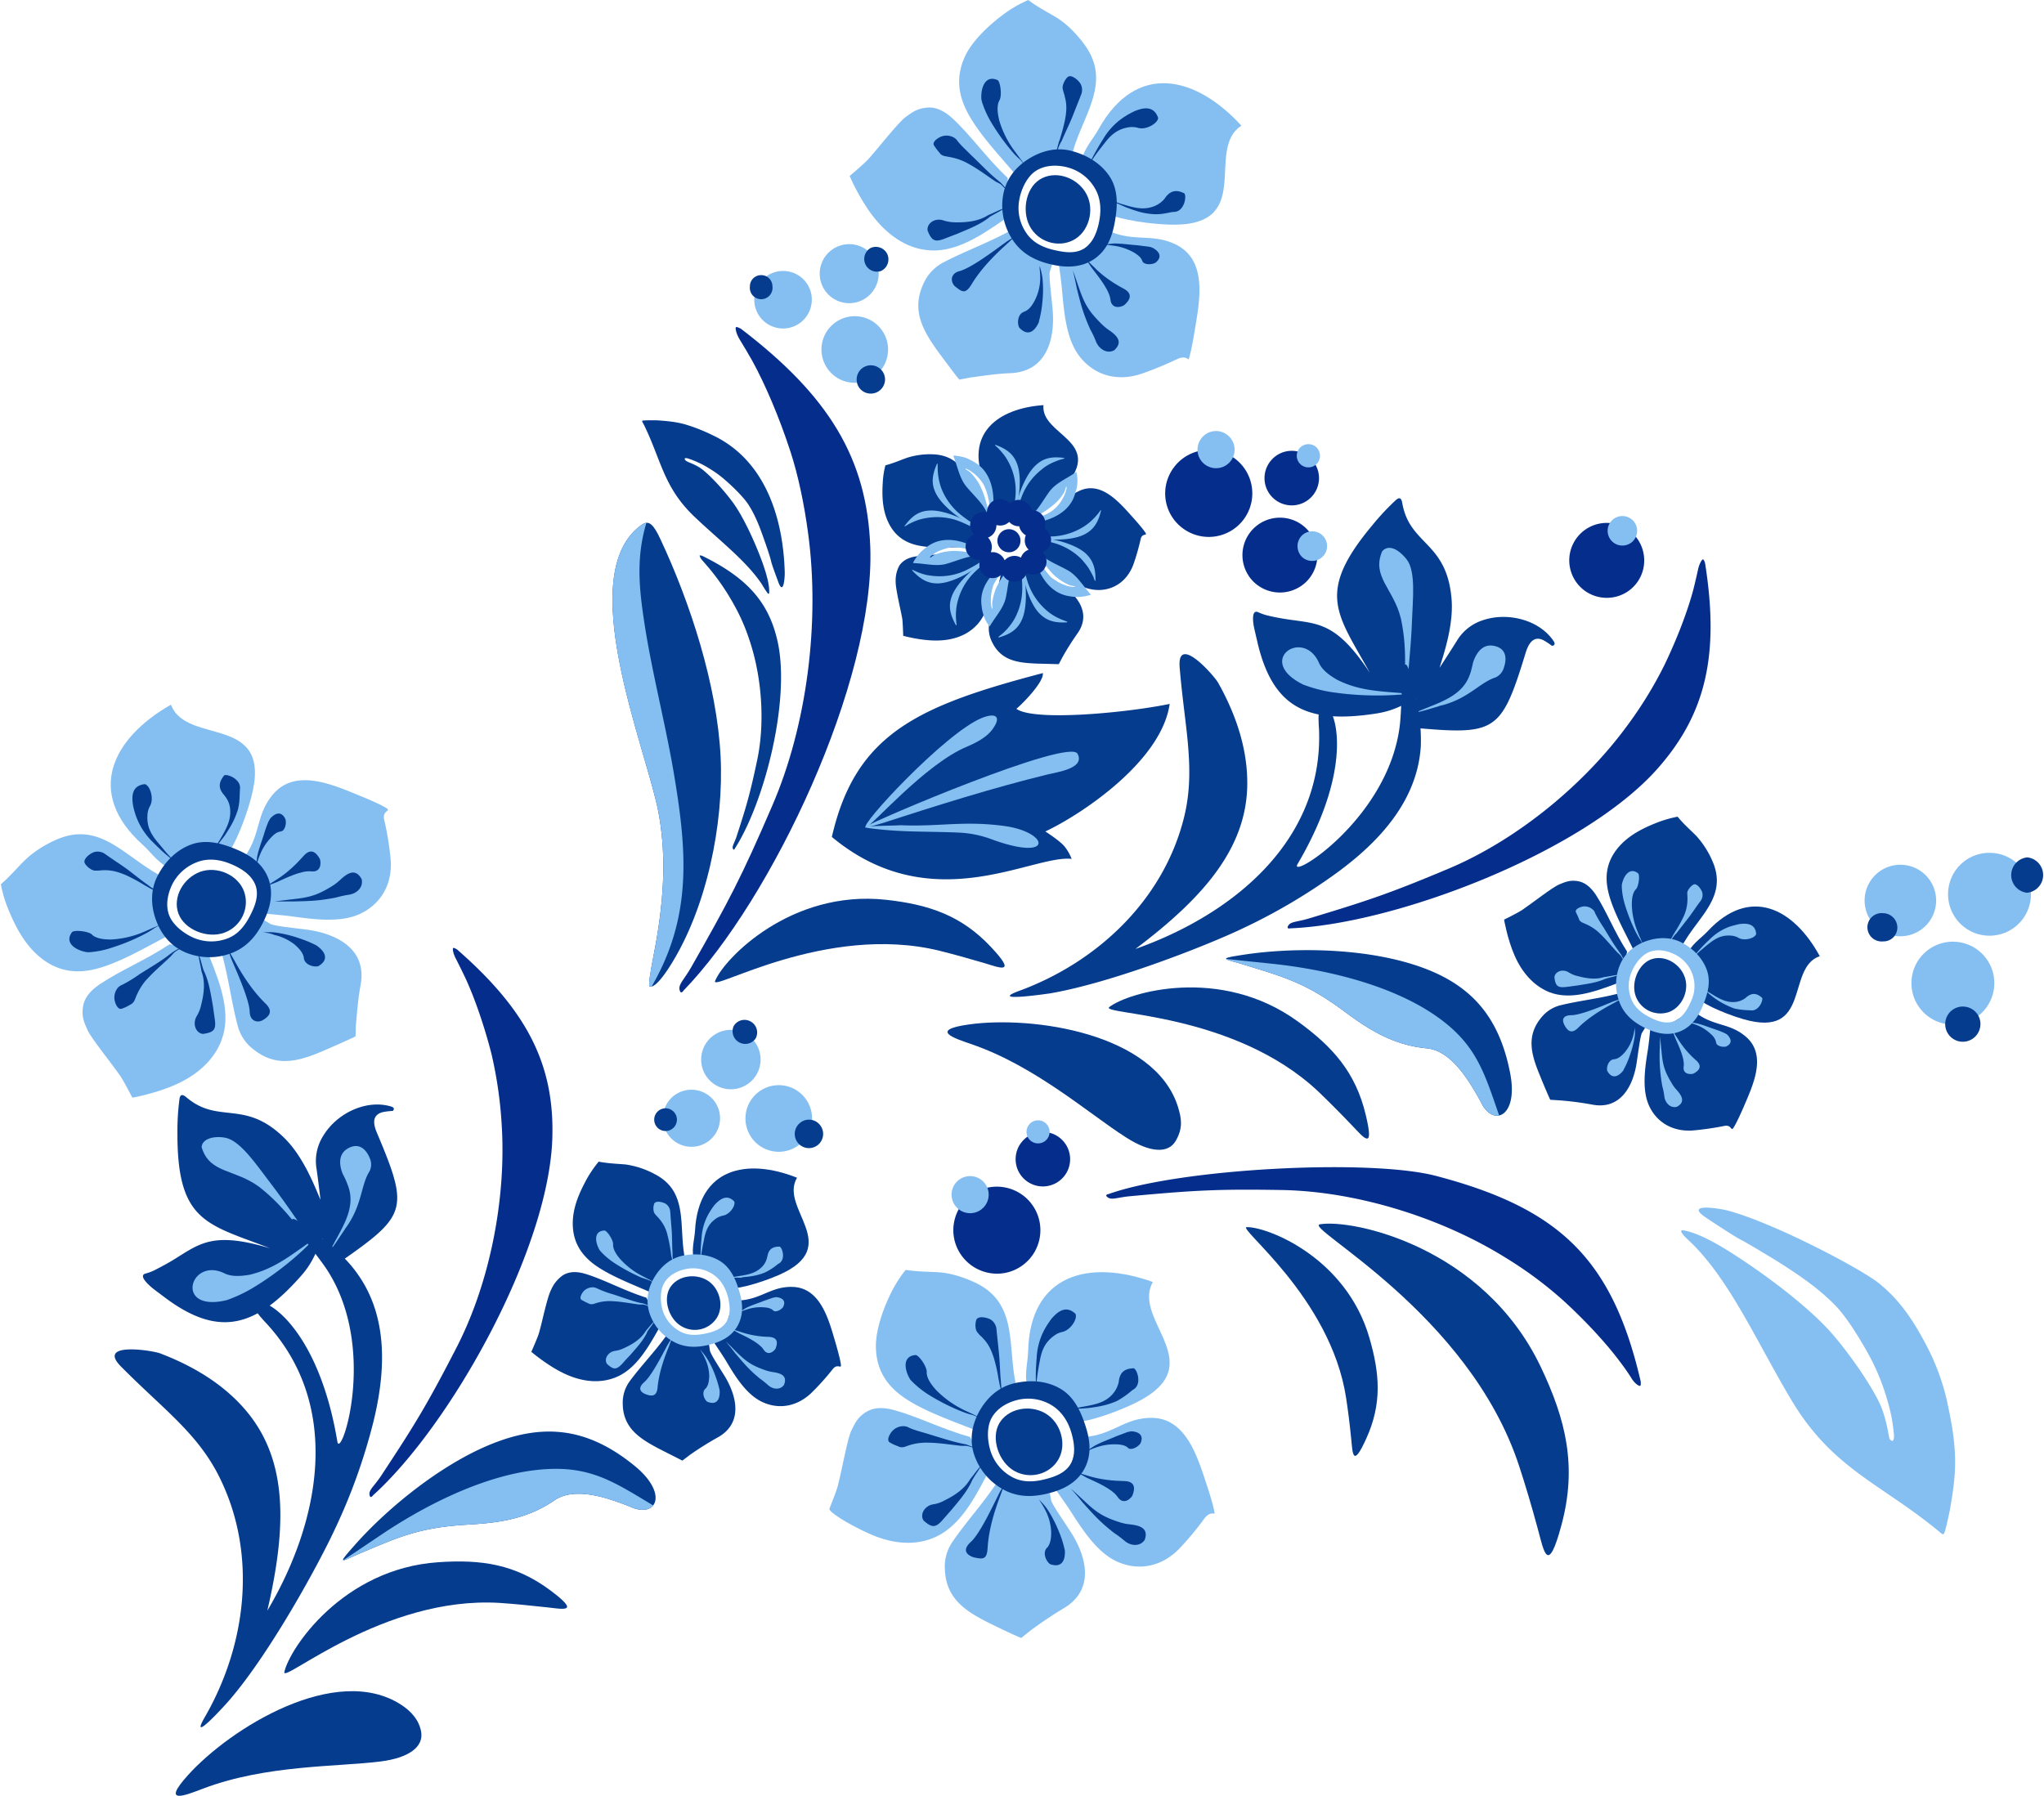 <svg xmlns="http://www.w3.org/2000/svg" width="1080" height="949" viewBox="0 0 1079.137 949.035" style=""><g><g fill-rule="evenodd" data-name="Layer 2"><path d="M866.5 730.1c-15-64.9-43.1-91.6-108.3-108.7-35.5-9.2-135.5-3.8-172.8 9.6 0 0-2.6.3-.5 1.8s5.2 0 11.4-.6c33.7-3.1 46-3.9 81-3.3 39.5.8 84 14.7 117.7 35.7a207.9 207.9 0 0 1 30.6 22.7c11.6 10.6 22.7 22.6 29.9 32.3 2.3 3 4.4 6 6.2 8.9s4 4.1 4.5 3.9.3-2.3.3-2.3z" fill="#052e8c"></path><path d="M723.1 706.9c-12.3-42.3-53.6-58.5-64.7-58.4-5.8 0 44.2 37 52.4 90.1 1 6.5 1.9 13.6 2.7 21.6s.8 15.9 8 0c8.3-18.3 7.2-34.1 1.6-53.3z" fill="#053c8d"></path><path d="M849.8 315.9a19.8 19.8 0 1 1 18.5-21 19.7 19.7 0 0 1-18.5 21z" fill="#052e8c"></path><path d="M857.3 288.3a7.8 7.8 0 1 1 7.3-8.3 7.8 7.8 0 0 1-7.3 8.3z" fill="#85bff2"></path><path d="M619.9 246.9a23 23 0 1 1 4.5 32.2 22.9 22.9 0 0 1-4.5-32.2z" fill="#052e8c"></path><path d="M634.3 231.7a9.7 9.7 0 0 1 13.7-1.9 9.8 9.8 0 1 1-13.7 1.9z" fill="#85bff2"></path><path d="M662.4 307.9a19.8 19.8 0 1 1 28-1.1 19.9 19.9 0 0 1-28 1.1z" fill="#052e8c"></path><path d="M687.6 294.4a8 8 0 0 1-.4-11.1 7.8 7.8 0 0 1 11.5 10.6 7.9 7.9 0 0 1-11.1.5z" fill="#85bff2"></path><g><path d="M691.3 241.6a14.4 14.4 0 1 1-20.2 1.8 14.3 14.3 0 0 1 20.2-1.8z" fill="#052e8c"></path><path d="M694.8 236.1a6.2 6.2 0 0 1 .8 8.7 6.1 6.1 0 0 1-9.4-7.9 6.2 6.2 0 0 1 8.6-.8z" fill="#85bff2"></path></g><g><path d="M1051 450.7a21.9 21.9 0 1 1-22.1 21.7 21.8 21.8 0 0 1 22.1-21.7z" fill="#85bff2"></path><path d="M1070.8 453.1a9.4 9.4 0 0 1-.2 18.7 9.4 9.4 0 0 1 .2-18.7z" fill="#053c8d"></path><path d="M1052.7 524.8a21.9 21.9 0 1 1-16-26.5 21.9 21.9 0 0 1 16 26.5z" fill="#85bff2"></path><path d="M1045.7 543.5a9.3 9.3 0 1 1-6.8-11.3 9.2 9.2 0 0 1 6.8 11.3z" fill="#053c8d"></path><path d="M1003.8 457a18.9 18.9 0 1 1-19 18.6 18.9 18.9 0 0 1 19-18.6z" fill="#85bff2"></path><path d="M994.7 482.6a7.6 7.6 0 0 1 7.4 7.6 7.3 7.3 0 0 1-7.5 7.3 7.5 7.5 0 1 1 .1-14.9z" fill="#053c8d"></path><path d="M961.1 505.3c-13.7-25.2-36.8-37.3-59.3-13.1-3.6 3.9-8.9 6.9-11 12.9 3.4 6.7 7.1 16.6 6.1 21.9-.4 2.2 12.5 8.3 23.8 11.6 36.3 10.5 22.4-27.1 40.4-33.3z" fill="#053c8d"></path><path d="M894.6 534.4c10 8.3 18.7 5.8 27.6 13.6 11.3 9.9 3.3 26.1-1.4 37.2-2.4 5.5-4.6 10-5.6 11.2s-.9-2.1-4.4-1.4a154 154 0 0 1-16.5 2.4c-11.3.9-19.7-4.7-23.5-13.3s-2-20.2-.5-29.5c.5-3.1 1.2-10.4 1.2-10.4 14.1-2.8 13.4-6.4 23.1-9.8z" fill="#053c8d"></path><path d="M886 431.6c3.3 4.1 6.8 7 10 10.3a48.1 48.1 0 0 1 8.7 13.9c7.2 17.5-6.5 27.7-14.8 41.4l-3.7 5.9c-10-3.4-19.2.5-23.4-.9-4.6-9.5-11.5-21.6-13.6-31.6-1.6-7.5-.8-15 5-22.2s14.3-11.1 21.5-13.9a63.2 63.2 0 0 1 10.3-2.9z" fill="#053c8d"></path><path d="M859.3 502.9c-6.8-10.5-10.7-21-16.5-30-3-4.5-6.2-6.8-9.9-7.3s-5.9.3-9.5 1.8-14.5 10.1-19.7 13.6c-2.1 1.4-9.4 5-9.4 5s1.7 10.2 5.6 19.1 10.1 15.9 18.2 19.2c11 4.3 23.3.1 35.3-4.4 5.7-2.2 4.2-10.3 5.9-17z" fill="#053c8d"></path><path d="M867 546.1c-.9 2.7-1.7 9.2-2.6 15.2-1.8 12.6-8.6 25.5-23.8 22.4a166.6 166.6 0 0 0-17.1-2.2l-4.8-.3c-.3-.5-3.1-6.9-5.3-12.4-4.5-10.9-7.8-21 .6-31.1a18.8 18.8 0 0 1 9.9-6.4c10.1-2.5 20.5-3.5 31.4-6.4l2.1 3.6c5.1 8.5 3.8 8.5 11.4 14.7z" fill="#053c8d"></path><path d="M889.8 516.5c2.5 7.3-1.7 16-8.6 18.4a13.9 13.9 0 0 1-17.4-8.6c-2.5-7.3 1.6-17.1 8.5-19.4s15 2.3 17.5 9.6z" fill="#053c8d"></path><path d="M901.5 512.8c2.3 6.7 0 13.5-2.5 19.4s-6.3 11-12.6 13.2-12.7.4-18.5-2.6-10.6-7.2-12.9-13.9a26.4 26.4 0 0 1 .7-19.4c2.6-5.9 7.5-10 13.9-12.2s13-2.1 18.7.9 10.9 8 13.2 14.6zm-8.6 16.7a18.6 18.6 0 0 0-8-24.9c-4-2.1-8.8-3.2-13.3-1.7s-8 6.3-9.8 10.4a19 19 0 0 0-.5 14.1c1.7 4.9 5.6 7.9 9.6 10s8.5 3.9 12.9 2.4 7.3-6.1 9.1-10.3z" fill="#85bff2"></path><path d="M899.4 501.3c1.2-1.1 2.6-2.2 3.9-3.2 3.7-2.8 6.9-4.1 11.5-3.6a9.1 9.1 0 0 1 3.5 1.2c3.1 1.7 8.6.1 9.2-2.1-.4-5.3-4.6-5.9-9.2-5.2l-3.9 1a28.6 28.6 0 0 0-12 7.6c-.2 0-3.2 3.1-3.6 3.5-1.7 1.9-3.4 3.8-4.9 5.8a52.7 52.7 0 0 1 5.5-5z" fill="#85bff2"></path><path d="M905 527.1a42.3 42.3 0 0 0 11.1 5.9 41.5 41.5 0 0 0 7.8.9h.5c4.6.9 7.2-5.9 6.1-6.7-2.9-2.5-5.4-2.6-8.4 0a.1.1 0 0 1-.1.1 10.7 10.7 0 0 1-5.4 2.2c-4.2.4-7.4-1.1-11-3.2l-2.6-1.6-1.8-1a4.3 4.3 0 0 0-1.7-.6 8 8 0 0 1 1.6.8 17.4 17.4 0 0 1 1.5 1.3z" fill="#85bff2"></path><path d="M885.3 493.3l5.6-7.2c2.4-3 4.3-6 6.5-9l.6-.8a5.3 5.3 0 0 0 1-4.7c-.6-1.9-3-5.1-4.7-4.1s-3.2 3.2-3.2 4.3.1 2.1.1 3v.4a22 22 0 0 1-2.3 9.7 74.4 74.4 0 0 1-4.4 7.8 2.2 2.2 0 0 1-.5.8c-.6 1.1-1.2 2.1-1.7 3.2s-.2.8-.4 1.1-.1.5 0 .7.1-.4.1-.6a6 6 0 0 1 .6-1.1 28.3 28.3 0 0 1 2-2.8z" fill="#85bff2"></path><path d="M865 492.7a39.7 39.7 0 0 1-3.2-14.5c0-2.5.2-6.1 2-8.1l.4-.4c1.2-1.8 1.9-6.7 1-8.1-4.6-3.7-7.9 1.5-8.7 6.1v1.2a38.7 38.7 0 0 0 1.8 9.7 94.2 94.2 0 0 0 5.8 14.4 37.9 37.9 0 0 0 2 3.4c.6.8 1.2 2.4 1.8 3.4-.4-1.2-1-2.4-1.4-3.6a36.8 36.8 0 0 1-1.5-3.5z" fill="#85bff2"></path><path d="M854.9 502.7c-2.8-3.7-5.7-8.8-8.2-12.8a69.5 69.5 0 0 1-4.3-7.3 3.7 3.7 0 0 0-1.1-1.8 6.6 6.6 0 0 0-4.8-1.8c-1.4.1-4.8 1.2-4.3 3a38 38 0 0 1 1.9 4.3 4.5 4.5 0 0 0 1.9 1.4l1.6.7a25.9 25.9 0 0 1 6.1 3.8c4.1 3.7 6.7 7.1 10.4 11.1l1.4 1.3c.9.9 1.8 2.9 2.6 3.9a36.1 36.1 0 0 0-2.2-4.4 7.1 7.1 0 0 1-1-1.4z" fill="#85bff2"></path><path d="M847.7 516.3h-.4c-4.4 1.5-9.4.8-13.8-.4a14.6 14.6 0 0 1-5-2c-3.3-2.1-7.4-.4-7.6 2.6.6 4.7 1.7 5.7 6.9 5l5.2-.7c4.9-.8 10.1-1.4 14.7-3.5h.1c2.3-.8 5.1-1.2 7.2-2.1-1.9 0-5.2.8-7.3 1.1z" fill="#85bff2"></path><path d="M851.6 529.4c-5.3 2.2-16.5 7-21.7 7.1s-5 3-3.5 5.6 3.5 4.6 7.1 1c5.1-5.1 12-9.4 18.4-12.8l4.1-2.3a37.3 37.3 0 0 0-4.4 1.4z" fill="#85bff2"></path><path d="M862.5 547.6a23 23 0 0 1-4.4 8.5c-1.5 1.7-3.4 3.5-5.7 3.7h-.1c-2.9.3-4 4.3-3.5 6.1 2.4 4.4 5.7 3.4 8.6-.3v-.2a45 45 0 0 0 3.3-7.5 56.5 56.5 0 0 0 2.6-10 19.7 19.7 0 0 0 .1-4.2v-1.2.3c0 .1-.1.9-.1.9s-.5 2.6-.8 3.9z" fill="#85bff2"></path><path d="M876.5 555.5a89.3 89.3 0 0 0 1.4 18.5 36.9 36.9 0 0 1 1.1 5.6c.5 3.5 3.4 6.2 6.6 5.3 4.7-2.5 2.6-5.9-.2-9a18.3 18.3 0 0 1-2.6-3.6c-3.7-6.1-4.7-9.6-5.3-16.7-.3-2.6-.5-5.3-.8-7.9 0 2.6-.1 5.2-.2 7.8z" fill="#85bff2"></path><path d="M884.9 548.9c1.7 3.9 4.9 10.6 4.3 14.7s3.3 4.3 5.1 3.8c3.3-1.7 4.8-4 1.5-7a49.5 49.5 0 0 1-10-11.9c-.8-1.2-1.5-2.3-2.2-3.6h-.1s-.1-.4-.2-.4a.7.7 0 0 1 .1.5h.1a31.5 31.5 0 0 0 1.4 3.9z" fill="#85bff2"></path><path d="M895.8 541.6a23.3 23.3 0 0 1 8 5.1 7.8 7.8 0 0 1 2.5 4 1.9 1.9 0 0 0 .3 1c.9 1.3 3.3 1.7 4.9 1.4 3.4-1.5 3.1-4 .5-6.5l-1.3-.7a49.4 49.4 0 0 0-4.9-1.9c-3.3-1.1-6.4-2.4-9.7-3.2l-1.3-.2a32 32 0 0 1-3.3-.7l3.1 1.3z" fill="#85bff2"></path><path d="M900.5 297.6c7.6 48 .7 79.5-25.2 108.7-39.3 44.3-138.5 82.1-193.9 84.3 0 0-2.4.6-1.1-1.5s4.7-1.9 10.5-3.6c31.8-9.6 43.2-13.4 74.8-26.7 35.7-15.2 71-44.1 93.9-75.5a211.7 211.7 0 0 0 19.5-31.8c6.7-13.9 12.4-28.8 15.4-40.3.9-3.6 1.7-7.1 2.4-10.3s2.1-5.3 2.6-5.3 1.1 2 1.1 2z" fill="#052e8c"></path><path d="M685.3 539.8c-40.9-29.7-89.6-15.4-99.6-7.6-5.3 4.1 66 2.5 110.7 44.9 5.4 5.2 11.2 11 17.5 17.6s12 13.9 7.3-5.5c-5.3-22.4-17.4-36-35.9-49.4z" fill="#053c8d"></path><path d="M656.3 504.6c23.2-3.6 56.6-3.9 84.1 3.4 33.2 8.8 50.7 26.1 57.1 59.1 4.4 22.5-8.3 28.5-14.9 16.4a130.2 130.2 0 0 0-7.5-12.7c-5.6-8.3-12.8-16-21.8-16.8-18.8-1.8-32.1-11.1-44.1-20-19.9-14.7-31.7-17.8-51.4-23.9-11.2-3.5-15.7-3.3-1.5-5.5z" fill="#053c8d"></path><path d="M513.1 551.9c33.6 11.6 61.7 36.6 81.3 49.1 12.7 8.2 22.4 8.8 26.4 1.9s3-11.9 1.2-17.9c-12.2-39.2-77.3-48.3-110.5-43.6-21.4 3-7.4 7.4 1.6 10.5z" fill="#053c8d"></path><path d="M805.6 345.3c1.6-5.3 4-8.7 8.2-7.5 2 .6 5.8 3.5 5.8 3.5s2.5-.1.8-2.6c-7.6-11.2-24.2-15.3-37.1-11a24.9 24.9 0 0 0-13.8 10.7c-2.3 3.8-9.3 14.5-9.3 14.5 2.5-8.1 7.6-23.2 6.3-36.9-2.7-29.7-21.8-27.9-25.9-49.6-.3-1.7-.7-4.5-3.4-2.2a128.3 128.3 0 0 0-12.7 13.6c-30 35.9-18.2 46.7-1.1 77.8-17-25.7-26.3-25.9-41.5-28-3.5-.5-7.3-1.1-11.6-2.1a28.1 28.1 0 0 1-5.8-1.9c-3.9-1.9-2.8 5.6-2.4 7.6s1.4 6.1 2.1 9.2c8.3 34 26.6 42.2 62.4 36.7 9-1.4 13.3-4.1 21.4-7.9-3.4 5.6-5.9 8.6-3.8 15.2 45.6 4.1 48.4 3.4 61.4-39.1z" fill="#053c8d"></path><path d="M743.8 354.1c.8-9.2 1.6-18.1 1.9-27.4s2.1-24.9-2.9-31.1-9.9-7.7-12.9-4.3c-5.8 13.5 6.1 19.8 9.9 35.7 2 9.4 2.3 17.2 2.2 26.8 0 4.7-.1 9.5 0 14.3.6-4.7 1.3-9.3 1.8-14z" fill="#85bff2"></path><path d="M759.6 373.3a7.9 7.9 0 0 1 2.1-.6c14.3-3.9 19.7-12 28.1-14.7a8.1 8.1 0 0 0 4.4-5.2c2-5.9.6-10.7-6-11.6-4.6-.6-8.1 2.6-10.2 8.6-.4 1.5-1.1 5-1.7 6.4-4.1 12.5-17.8 15.4-28.6 20.3 2.6-.3 9-2.4 11.9-3.2z" fill="#85bff2"></path><path d="M706 359.2c-3.8-2.2-8-5.1-9.7-9.3-8.4-18.1-33.7-.7-8.1 11.9a74.1 74.1 0 0 0 15.2 4 163.6 163.6 0 0 0 32.8 1.5c3.5-.2 6.6-.5 10-.4-14.2-1.7-26.8-.9-40.2-7.7z" fill="#85bff2"></path><path d="M655.2 491.1a306.1 306.1 0 0 0 50.8-29.9c22-16.1 42.5-37.8 44.3-66.9a95 95 0 0 0-2.1-23.2c-9.2-45-7.1-1.8-9.1 13-6.4 49.2-59.1 81.5-53.9 72.5 40-68.1 9.8-100.3 11.1-75.5 0 1.3.1 2.7.2 4.1 2.5 59.1-45.5 98.1-97 116.3 36.7-27.6 59.1-54 59.1-87.7 0-15.8-4.4-33.4-15.4-53-2.1-3.7-22-26.5-20.3-7.8 1.2 14.6 3.1 27 4.2 38.6 1.3 14.1 1.5 27.1-2.1 41.1-11 43.2-45.8 75.8-86.8 90.9-16.7 6.1 13.1 1.8 16 1.4 32.5-5.5 82.2-25 101-33.9z" fill="#053c8d"></path><path d="M756.7 535.8c-24.8-16.5-59.4-23.8-85.1-26.5l-24.1-2.5c.5.7 4.5 1.5 10.3 3.3 19.7 6.1 31.5 9.2 51.4 23.9 12 8.9 25.3 18.2 44.1 20 9 .8 16.2 8.5 21.8 16.8a130.2 130.2 0 0 1 7.5 12.7c2.6 4.7 6 6.6 9.1 6-8.2-23.6-12.3-38.5-35-53.7z" fill="#85bff2"></path><path d="M813.5 722c-30.3-63.1-99.1-77.9-116.5-75-9.1 1.6 78.8 46.7 105.3 127.9 3.2 9.8 6.5 20.8 9.8 33s5.3 24.9 12.5-1.9c8.3-30.8 2.6-55.4-11.1-84z" fill="#053c8d"></path><path d="M1029.9 797.7c2.1-11.9 3.1-20.5 2.6-29.8s-1.8-16.5-4.3-28.1a119.9 119.9 0 0 0-10.6-28.5c-8.2-15.9-16-25.8-25.6-33.4s-55.2-31.7-79.7-38.2c-4.3-1.1-23.5-4.2-11 4 3.4 2.3 14.6 9.7 18.5 11.7s16.3 9.6 18 10.6c11.1 7 22.6 14.6 31.8 24.2 5.1 5.2 12.2 16.2 17.8 26.5a114.9 114.9 0 0 1 7.8 18.1c2.7 8.3 4.4 14.9 5.1 23.5.2 2.8-.6 4.3-2.3 2.1-.4-.6-1.2-8.4-4.2-16.3s-14.1-25.1-25.6-38.6-33.6-30.4-51.9-42.2c-7.1-4.6-18.2-11.3-26.3-12.9-.9-.2-3.1-.8-1.6 1.4s4 4 7 7.2c19.7 20.6 33.7 52.5 50.9 81.2 21.5 35.9 46.9 43.8 76.9 68.4 2.1 1.7 2.8 2.7 3.5 1.9s2.7-10.1 3.2-12.8z" fill="#85bff2"></path><g><path d="M608.7 677.5c-33.6-12.1-65-4.3-65.9 36.8-.2 6.6-2.6 13.7.4 21 8.7 3.5 20.3 9.6 23.8 15.4 1.5 2.4 18.5-2.6 31.7-8.9 42.4-20.3-1.5-43.7 10-64.3z" fill="#85bff2"></path><path d="M571 759.5c16.2-.6 22.1-10.1 36.8-10.2 18.8-.1 24.7 21.5 29.5 35.7 2.3 7.1 4 13.1 4 15 0 0-2.5-1.2-5.3 2.4a156.1 156.1 0 0 1-13.2 15.9c-9.8 10.2-22.2 11.8-32.9 7s-18.5-17.1-24.8-26.9c-2.1-3.3-7.5-10.8-7.5-10.8 10.8-14.2 7.2-17 13.4-28.1z" fill="#85bff2"></path><path d="M478.1 671.1c6.3 1 12 .9 17.8 1.3s12.8 2.5 19.5 5.7c21.1 10.4 16.9 31.1 20.4 50.7l1.5 8.6c-12.2 5-17.4 16.2-22.4 18.4-12.2-4.9-28.7-10.5-38.9-18.1-7.6-5.6-13.1-13.2-13.6-24.8-.5-9.7 4.1-22.1 8.5-30.7a65.7 65.7 0 0 1 7.2-11.1z" fill="#85bff2"></path><path d="M512.1 759.4c-15-4.2-27.3-10.7-40.1-14.2-6.5-1.8-11.4-1.3-15.3 1.3s-5.2 5.2-7.3 9.5-5.1 21.4-7.1 29c-.7 3-4.5 12.3-4.5 12.3-.5 1.7 9.9 8.2 21 13.2s22.5 6.5 32.8 2.7c13.7-5 21.7-19 29.1-33.2 3.5-6.7-4.6-13.1-8.6-20.6z" fill="#85bff2"></path><path d="M555 793.1c1.4 3.3 6.1 10 10.2 16.3 8.6 13.3 13 30.8-3.7 40.6a210.4 210.4 0 0 0-17.7 11.9l-4.6 3.7c-.7-.1-8.7-3.8-15.2-7-13.3-6.5-24.7-13.1-25.2-29.5a23.1 23.1 0 0 1 3.9-14.1c7.3-10.7 16.1-20.2 23.9-31.9l4.9 1.6c11.7 3.7 10.5 4.8 22.8 4.3z" fill="#85bff2"></path><path d="M551.7 746.8c8.3 4.7 11.7 16.3 7.2 24.3s-15 10.9-23.3 6.3-12.6-17.2-8.1-25.1 15.9-10.2 24.2-5.5z" fill="#053c8d"></path><path d="M559.5 733.7c7.7 4.3 11.3 12.6 13.7 20.1s3.3 15.3-.8 22.7-11.5 10.9-19.3 12.8-15.8 2.1-23.5-2.2a32.9 32.9 0 0 1-15.4-18.6c-2.4-7.6-1.2-15.5 2.9-22.8s10.3-12.7 18.1-14.6 16.7-1.7 24.3 2.6zm5.9 22.6c-1.7-5.4-5.1-10.8-10.7-14a23.9 23.9 0 0 0-17.4-2.5c-5.4 1.3-10.8 4.3-13.7 9.4s-2.3 12.5-.6 17.8a23.8 23.8 0 0 0 11.2 13.5c5.6 3.1 11.7 2.7 17.3 1.3s11.1-3.4 13.9-8.4 1.7-11.7 0-17.1z" fill="#053c8d"></path><path d="M548 724.8c.3-2.1.7-4.2 1.1-6.3 1.1-5.6 3-9.5 7.7-12.8a10.1 10.1 0 0 1 4.1-1.8c4.4-1 8.2-7 6.9-9.6-4.8-4.5-9.1-1.6-12.8 2.8-1 1.4-1.9 2.7-2.8 4.2a34.9 34.9 0 0 0-4.9 16.9c-.1.2-.4 5.6-.4 6.3-.1 3.2 0 6.3.1 9.5a92.4 92.4 0 0 1 1-9.2z" fill="#053c8d"></path><path d="M574.6 744.1c5.6-.7 9.8-1.4 15.1-3.7a45.8 45.8 0 0 0 8-5.6l.6-.4c5.1-2.9 1.8-11.3.2-11.3-4.8.2-7.2 2.1-7.8 7v.2a14.4 14.4 0 0 1-3.3 6.5c-3.5 3.9-7.8 5.1-12.8 6.1l-3.8.7-2.4.5a7.8 7.8 0 0 0-2.1.9 7.3 7.3 0 0 1 2.1-.6h2.5z" fill="#053c8d"></path><path d="M528.3 729c-.3-3.8-.4-7.6-.7-11.4s-.9-9.1-1.4-13.8c0-.3-.1-.8-.1-1.2a6.8 6.8 0 0 0-3-5.2c-2-1.2-6.9-2.2-7.7.2s-.4 5.6.7 6.6a15.4 15.4 0 0 0 2.5 2.6c0 .1.3.4.3.4 3.1 3.1 4.6 6.7 5.9 10.8a83 83 0 0 1 2.4 11l.3 1.2a22.3 22.3 0 0 0 1 4.3 8.4 8.4 0 0 0 .6 1.4c0 .2.3.5.5.6a1.6 1.6 0 0 1-.4-.7c-.1-.2-.3-1.1-.4-1.4s-.3-3-.4-4.4-.1-.7-.1-1z" fill="#053c8d"></path><path d="M509 745.2a53.1 53.1 0 0 1-15-10.8c-2.1-2.4-4.8-5.8-4.8-9.2 0-.1.1-.6 0-.7-.3-2.7-3.7-7.8-5.7-8.4-7.3.4-6.1 7.9-3 12.9a10 10 0 0 0 1 1.1 49.7 49.7 0 0 0 9.6 7.5 111.5 111.5 0 0 0 17.3 8.6 42.6 42.6 0 0 0 4.7 1.5c1.2.3 3.1 1.3 4.4 1.7-1.3-.8-2.9-1.5-4.2-2.2z" fill="#053c8d"></path><path d="M507.9 762.9c-5.7-1.2-12.6-3.5-18.3-5.2-2.9-.9-7.3-2-9.9-3.3a5.9 5.9 0 0 0-2.6-.7 7.9 7.9 0 0 0-5.8 2.3c-1.4 1.3-3.6 5.1-1.6 6.3s3.6 1.7 5.3 2.4a4.8 4.8 0 0 0 2.9-.2l2-.7a30.1 30.1 0 0 1 8.9-1.4c6.8 0 12.1 1 18.8 1.7h2.4c1.6.1 4.1 1.2 5.7 1.4l-5.7-2.2z" fill="#053c8d"></path><path d="M512.4 781.4l-.3.4c-2.9 5-8.1 8.5-13.2 11a17.5 17.5 0 0 1-6.3 2.2c-4.8.8-7.2 5.8-4.9 8.7 4.4 3.8 6.3 3.9 10.5-1.1l4.2-4.8c4-4.8 8.3-9.7 10.8-15.4a.3.3 0 0 1 .1-.2c1.4-2.6 3.6-5.4 4.9-7.9-1.7 1.6-4.1 5.1-5.8 7.1z" fill="#053c8d"></path><path d="M526.9 790.4c-3.2 6.4-9.6 20.1-14.4 24.5s-2 6.9 1.5 8.1c5 1.1 7 1.3 7.4-4.9.5-9 3.3-18.7 6.5-27.1.7-1.9 1.4-3.7 1.9-5.6a31 31 0 0 0-2.9 5z" fill="#053c8d"></path><path d="M552 798.3a27.4 27.4 0 0 1 3 11.6c0 2.6-.3 6-2.2 8.1h-.1c-2.5 2.8-.2 7.3 1.7 8.6 5.9 2.1 8.2-1.6 7.8-7.4a1 1 0 0 0-.1-.3 54.8 54.8 0 0 0-3.1-9.7 68.3 68.3 0 0 0-5.9-11.4 25.1 25.1 0 0 0-3.3-4l-.8-.9-.3-.3s-.1 0 0 .1l.2.3.6 1a37 37 0 0 1 2.5 4.3z" fill="#053c8d"></path><path d="M571.6 794c6 6.7 9.3 10.4 16.6 16.1a58.4 58.4 0 0 1 5.6 4.2c3.4 2.9 8.3 3 10.6-.5 2.2-6.2-2.5-7.6-7.7-8.2a25.9 25.9 0 0 1-5.4-1.1c-8.5-2.7-12.3-5.1-18.7-11.2-2.4-2.2-4.8-4.5-7.3-6.6 2.2 2.3 4.3 4.8 6.3 7.3z" fill="#053c8d"></path><path d="M573.9 781c4.8 2.2 13.3 5.8 16.2 10.1s6.6 1.3 7.8-.7c1.7-4.3 1.2-7.6-4.4-7.7s-12.5-.7-19.1-2.8l-5-1.5h-.1l-.6-.3.5.4h.2c0 .1 4.1 2.2 4.5 2.5z" fill="#053c8d"></path><path d="M578 765.2a29.4 29.4 0 0 1 11.7-1.9c1.9.1 4.2.4 5.6 1.6s.8.7 1.1.7c1.9.5 4.5-1.1 5.7-2.7 2-4.2-.5-6.3-4.9-6.5l-1.9.4-6.1 2.3c-3.8 1.7-7.8 3-11.5 5.1l-1.4.9c-1.1.8-2.5 1.4-3.7 2.1 1.3-.5 2.8-.9 4-1.5z" fill="#053c8d"></path></g><g><path d="M89.9 372.4c-31 17.6-45.5 46.5-15 74 4.9 4.4 8.8 10.8 16.3 13.3 8.2-4.3 20.4-9.2 27.2-8 2.7.5 10-15.7 13.8-29.9 12.3-45.4-34.1-27.3-42.3-49.4z" fill="#85bff2"></path><path d="M127.6 454.4c10.1-12.7 6.7-23.4 16.2-34.6 12.1-14.3 32.5-4.7 46.3.9 6.9 2.8 12.6 5.5 14.1 6.7s-2.6 1.2-1.7 5.6a154.2 154.2 0 0 1 3.4 20.4c1.4 14.1-5.4 24.5-16 29.5s-25.1 2.9-36.7 1.3c-3.8-.5-13-1.3-13-1.3-3.7-17.5-8.2-16.5-12.6-28.5z" fill="#85bff2"></path><path d="M0 467.3c4.9-4.2 8.5-8.6 12.6-12.6s10.2-8.2 17.1-11.1c21.6-9.3 34.5 7.4 51.7 17.5l7.5 4.4c-4.1 12.6 1 23.9-.7 29.1-11.6 6-26.6 14.9-39 17.7-9.2 2.1-18.6 1.3-27.7-5.8S7.4 489 3.7 480A70.6 70.6 0 0 1 0 467.3z" fill="#85bff2"></path><path d="M89.2 499c-13 8.6-25.9 13.7-37 21.2-5.5 3.7-8.4 7.7-8.9 12.5s.5 7.3 2.5 11.7 12.9 17.8 17.3 24.2c1.8 2.6 6.4 11.5 6.4 11.5s12.7-2.2 23.7-7.3 19.6-12.9 23.4-23.1c5.2-13.7-.3-28.9-6.2-43.7-2.8-7.1-12.9-5.1-21.2-7z" fill="#85bff2"></path><path d="M142.7 488.4c3.4 1.2 11.5 1.9 19 2.9 15.7 2.1 31.9 10.2 28.4 29.2-1.4 7.7-1.8 13.6-2.5 21.3l-.2 5.9c-.6.4-8.6 4-15.3 6.9-13.5 5.9-25.9 10.2-38.7-.1a23 23 0 0 1-8.2-12.2c-3.3-12.4-4.8-25.3-8.6-38.9l4.4-2.7c10.5-6.4 10.5-4.8 18.1-14.4z" fill="#85bff2"></path><path d="M105.4 460.7c9-3.2 20 1.8 23.1 10.4s-1.4 18.5-10.4 21.8-21.2-1.6-24.3-10.2 2.6-18.7 11.6-22z" fill="#053c8d"></path><path d="M100.6 446.3c8.2-3 16.8-.4 24.1 2.7s13.8 7.5 16.7 15.4.8 15.8-2.8 23-8.7 13.3-17 16.4a32.8 32.8 0 0 1-24.1-.5c-7.4-3.1-12.6-9.1-15.5-17s-2.9-16.1.7-23.2 9.6-13.8 17.9-16.8zm20.9 10.3c-5.2-2.2-11.5-3.3-17.5-1.1a24.3 24.3 0 0 0-13.3 11.6c-2.5 5-3.8 11.1-1.8 16.5s8 9.9 13.2 12.1a23.9 23.9 0 0 0 17.5.3c6-2.2 9.6-7.2 12.2-12.3s4.7-10.6 2.7-16-7.8-9-13-11.1z" fill="#053c8d"></path><path d="M86.3 449.2l-4.1-4.9c-3.5-4.4-5.2-8.4-4.7-14.1a10.8 10.8 0 0 1 1.4-4.4c2.1-4-.1-10.7-2.8-11.4-6.6.7-7.2 5.8-6.2 11.5a42.7 42.7 0 0 0 1.3 4.8 36.5 36.5 0 0 0 9.6 14.8c.1.2 4 3.9 4.5 4.4 2.4 2.1 4.8 4.1 7.3 6a66.6 66.6 0 0 1-6.3-6.7z" fill="#053c8d"></path><path d="M118.3 441.6c3.1-4.7 5.3-8.3 7-13.9.9-3.7.8-6 1-9.7v-.7c1.1-5.7-7.4-8.7-8.4-7.4-2.9 3.7-3.1 6.8.2 10.4.1.1.1.1.1.2a12.4 12.4 0 0 1 2.9 6.6c.6 5.3-1.2 9.3-3.7 13.8l-1.9 3.3a15.9 15.9 0 0 0-1.3 2.2 5.1 5.1 0 0 0-.6 2.1 4.2 4.2 0 0 1 .9-1.9l1.5-2z" fill="#053c8d"></path><path d="M76.6 466.9c-3-2.2-6-4.6-9-6.9s-7.6-5.2-11.4-7.9l-1-.7a6.8 6.8 0 0 0-5.9-1.1c-2.2.7-6.2 3.8-4.9 6s4.1 3.9 5.5 3.8a22.3 22.3 0 0 0 3.6-.2h.5c4.4-.2 8.1.9 12.1 2.6a92.7 92.7 0 0 1 9.8 5.3l1.1.6a30.5 30.5 0 0 0 4 2.1l1.4.4h.8l-.8-.2-1.3-.7a26 26 0 0 1-3.6-2.5z" fill="#053c8d"></path><path d="M76.4 492.1a50.6 50.6 0 0 1-18 4.4c-3.1 0-7.5-.2-10.1-2.4 0-.1-.4-.4-.5-.5-2.3-1.5-8.4-2.2-10.1-1.1-4.5 5.8 2 9.8 7.8 10.7H47a48.3 48.3 0 0 0 12-2.5 106.6 106.6 0 0 0 17.8-7.5 47.8 47.8 0 0 0 4.2-2.6c.9-.7 2.9-1.5 4.1-2.2l-4.4 1.8z" fill="#053c8d"></path><path d="M89 504.5c-4.5 3.6-10.8 7.2-15.8 10.4a69.9 69.9 0 0 1-9 5.5 6.4 6.4 0 0 0-2.2 1.4 8.1 8.1 0 0 0-2 6c.1 1.8 1.6 6 3.8 5.3s3.6-1.6 5.2-2.5a5 5 0 0 0 1.8-2.3l.8-2a33.4 33.4 0 0 1 4.6-7.7c4.5-5.1 8.7-8.5 13.5-13.1l1.6-1.8c1.1-1.2 3.7-2.3 4.8-3.4a39.2 39.2 0 0 0-5.3 2.9z" fill="#053c8d"></path><path d="M106 513.2c0-.1.1.3.1.4 2 5.5 1.2 11.7-.2 17.2a19.5 19.5 0 0 1-2.4 6.2c-2.5 4.2-.3 9.2 3.4 9.4 5.8-.9 7.1-2.2 6-8.7l-.9-6.4c-1.1-6.1-2-12.5-4.7-18.2a.3.3 0 0 0-.1-.2c-1-2.7-1.6-6.2-2.8-8.8.1 2.3 1.2 6.5 1.6 9.1z" fill="#053c8d"></path><path d="M122.3 508c2.8 6.6 9 20.4 9.2 26.8.1 4.7 4 6.1 7.1 4.2s5.6-4.5 1.1-8.8c-6.4-6.2-12-14.7-16.3-22.6q-1.4-2.6-3-5.1a35.8 35.8 0 0 0 1.9 5.5z" fill="#053c8d"></path><path d="M144.6 494.1a27.1 27.1 0 0 1 10.8 5.2c2 1.8 4.4 4.2 4.7 7 .4 3.7 5.4 4.9 7.6 4.3 5.5-3.1 4.2-7.3-.6-10.7 0-.1-.2-.1-.2-.2a64.2 64.2 0 0 0-9.4-3.9 65.1 65.1 0 0 0-12.5-3 30.1 30.1 0 0 0-5.2-.1h-1.2l1.2.2a19.4 19.4 0 0 1 4.8 1.2z" fill="#053c8d"></path><path d="M154.2 476.4c9-.2 13.9-.3 23-2.1a56.7 56.7 0 0 1 6.9-1.5c4.4-.7 7.6-4.3 6.5-8.3-3.3-5.8-7.4-3.1-11.2.4a27.3 27.3 0 0 1-4.4 3.4c-7.6 4.7-11.9 6-20.7 6.9l-9.8 1.2z" fill="#053c8d"></path><path d="M145.8 466.2c4.8-2.2 13.1-6.3 18.2-5.7s5.3-4.2 4.6-6.5c-2.2-4-5-5.8-8.7-1.6s-8.7 9.1-14.6 12.7l-4.4 2.8h-.1l-.6.3.6-.2h.2z" fill="#053c8d"></path><path d="M136.5 452.8a28.4 28.4 0 0 1 6.2-10.1c1.3-1.4 2.9-2.9 4.8-3.2a6.5 6.5 0 0 0 1.3-.4c1.6-1.2 2.1-4.2 1.6-6.1-1.9-4.3-5.1-3.7-8-.5-.2.2-.8 1.4-1 1.7a63.2 63.2 0 0 0-2.2 6.1c-1.2 4-2.8 7.9-3.7 12.1a9.9 9.9 0 0 0-.2 1.7c-.1 1.2-.6 2.7-.8 4 .5-1.2 1.1-2.6 1.5-3.9a7.8 7.8 0 0 1 .5-1.4z" fill="#053c8d"></path></g><g><path d="M655.5 66.4c-24.1-26.3-55.5-34-75.5 1.9-3.2 5.8-8.6 11-9.3 18.8 6.1 7.1 13.5 18 13.9 24.8.2 2.7 17.6 6.2 32.2 6.8 47 1.8 18.9-39.4 38.7-52.3z" fill="#85bff2"></path><path d="M584 121.4c14.6 7.1 24.3 1.4 37.4 8.1 16.6 8.7 11.8 30.6 9.4 45.4-1.2 7.3-2.5 13.5-3.3 15.1 0 0-1.7-2.2-5.8-.3a183.4 183.4 0 0 1-19.2 7.9c-13.4 4.4-25.1.2-32.4-9.1s-8.3-23.7-9.4-35.4c-.3-3.9-1.6-13-1.6-13 16.2-7.5 14.2-11.7 24.9-18.7z" fill="#85bff2"></path><path d="M542.9 0c5.1 3.9 10.2 6.4 15.1 9.4s10.2 8.2 14.6 14.2c13.9 19 .6 35.3-5.5 54.3-.8 2.8-2.6 8.3-2.6 8.3-13.2-1.2-23 6.3-28.5 5.9-8.4-10-20.4-22.6-25.9-34-4.2-8.6-5.5-17.9-.6-28.4 4.1-8.8 13.9-17.6 21.8-23.2A65.7 65.7 0 0 1 542.9 0z" fill="#85bff2"></path><path d="M532 94c-11.4-10.7-19.2-22.2-29-31.3-4.9-4.5-9.4-6.4-14.1-5.8s-7 2.1-10.9 5-14.5 16.5-19.7 22.3c-2.1 2.3-9.8 8.8-9.8 8.8s5 11.9 12.5 21.5 16.9 16.2 27.7 17.6c14.5 2 28.1-6.8 41.2-15.9 6.3-4.3 2-13.7 2.1-22.2z" fill="#85bff2"></path><path d="M554.2 143.8c-.3 3.6.8 11.6 1.5 19.2 1.5 15.7-2.8 33.3-22.1 34.2-7.8.3-13.6 1.3-21.3 2.3l-5.8 1.1c-.6-.4-5.8-7.4-10.2-13.3-8.7-11.9-15.7-23-8.6-37.8a23.2 23.2 0 0 1 10.1-10.7c11.4-6 23.6-10.3 36-17.1l3.6 3.7c8.6 8.8 7 9.1 18.1 14.4z" fill="#85bff2"></path><path d="M572.9 101.3c5.2 8 2.7 19.8-4.9 24.8s-18.4 2.7-23.6-5.3-3.2-21 4.5-25.9 18.7-1.7 24 6.4z" fill="#053c8d"></path><path d="M585.9 93.3c4.8 7.4 4.1 16.3 2.7 24.1s-4.2 15.1-11.2 19.7-15.2 4.4-23 2.5-15-5.5-19.8-12.9a32.6 32.6 0 0 1-5-23.6c1.4-8 6.1-14.4 13.1-18.9s15-6.5 22.8-4.5 15.6 6.3 20.4 13.6zm-5.4 22.8c1-5.7.6-12-2.9-17.4a23.6 23.6 0 0 0-14.2-10.3c-5.5-1.4-11.7-1.2-16.5 1.9s-7.9 10-8.8 15.5a23.1 23.1 0 0 0 3.6 17.1c3.5 5.4 9.1 7.9 14.7 9.2s11.4 2.2 16.2-.9 7-9.6 7.9-15.1z" fill="#053c8d"></path><path d="M579.8 80l3.9-5c3.5-4.4 7-7 12.7-7.8a11.8 11.8 0 0 1 4.6.4c4.3 1.2 10.4-2.5 10.5-5.3-2.2-6.3-7.3-5.7-12.6-3.5-1.5.8-3 1.5-4.4 2.4a35.6 35.6 0 0 0-12.3 12.7c-.2.2-2.9 4.7-3.2 5.4a82.9 82.9 0 0 0-4.3 8.4 78.9 78.9 0 0 1 5.1-7.7z" fill="#053c8d"></path><path d="M594.4 109.5c5.3 2 9.3 3.4 15.1 3.7 3.9.1 6-.5 9.7-1.2h.7c5.8-.2 6.8-9.1 5.3-9.9-4.2-2-7.3-1.4-10.1 2.6 0 .1-.1.1-.1.2a13.9 13.9 0 0 1-5.9 4.2c-4.9 1.8-9.3.9-14.2-.5l-3.7-1.1a16.9 16.9 0 0 0-2.4-.8 4.1 4.1 0 0 0-2.2-.1 7.1 7.1 0 0 1 2.1.4l2.3 1z" fill="#053c8d"></path><path d="M560.5 74.6c1.4-3.4 3.1-6.9 4.6-10.3s3.4-8.6 5.2-12.9a3.6 3.6 0 0 1 .4-1.1 6.7 6.7 0 0 0-.2-6c-1.2-2.1-5.1-5.3-6.9-3.5s-2.9 4.8-2.5 6.2a26.8 26.8 0 0 0 1 3.5v.4c1.3 4.2 1 8.1.2 12.4a101.2 101.2 0 0 1-2.9 10.8 7.6 7.6 0 0 0-.4 1.1c-.4 1.5-.8 2.9-1.1 4.4a7.6 7.6 0 0 0-.1 1.5 2.2 2.2 0 0 0 .1.8v-.8a7.4 7.4 0 0 1 .4-1.4 20.5 20.5 0 0 1 1.6-4.1 4.7 4.7 0 0 1 .6-1z" fill="#053c8d"></path><path d="M535.8 80a51.3 51.3 0 0 1-8.3-16.5c-.7-3.1-1.5-7.4.1-10.4 0-.1.3-.5.3-.6 1-2.6.3-8.7-1.1-10.1-6.7-3.1-9.1 4.1-8.7 10 0 .1.3 1.3.3 1.4a51.4 51.4 0 0 0 5.1 11.2 114.6 114.6 0 0 0 11.3 15.6 28.9 28.9 0 0 0 3.5 3.5c.9.8 2.1 2.6 3.1 3.6-.8-1.3-1.9-2.7-2.8-3.9z" fill="#053c8d"></path><path d="M526.6 95.1c-4.5-3.6-9.5-9-13.8-13-2.1-2.2-5.5-5.2-7.3-7.6a5.5 5.5 0 0 0-1.9-1.8 7.9 7.9 0 0 0-6.2-.7c-1.8.5-5.6 2.9-4.3 4.9s2.3 3.1 3.5 4.6a5.4 5.4 0 0 0 2.7 1.1l2.1.4a31.4 31.4 0 0 1 8.5 2.8c6.1 3.2 10.3 6.5 15.8 10.2l2.2 1.1c1.3.9 3 3.1 4.3 4a55.8 55.8 0 0 0-3.9-4.6z" fill="#053c8d"></path><path d="M521.9 113.6l-.4.2c-4.9 3.1-11.1 3.8-16.8 3.7a21.1 21.1 0 0 1-6.6-1c-4.7-1.6-9 1.7-8.4 5.4 2.2 5.4 3.8 6.4 9.8 3.9l6-2.3c5.8-2.5 11.8-4.7 16.7-8.6l.2-.2c2.5-1.6 5.7-3 8-4.7-2.2.6-6 2.6-8.5 3.6z" fill="#053c8d"></path><path d="M530.6 128.3c-5.8 4.2-17.8 13.3-24.1 15-4.5 1.1-5 5.2-2.5 7.9 4 3.2 5.6 4.4 8.9-.9 4.6-7.7 11.6-15 18.3-21l4.4-4.1a41.9 41.9 0 0 0-5 3.1z" fill="#053c8d"></path><path d="M549.2 147a26.4 26.4 0 0 1-2.8 11.6c-1.2 2.4-3 5.2-5.7 6.1a.1.1 0 0 1-.1.1c-3.5 1.2-3.6 6.3-2.5 8.3 4.3 4.7 8 2.5 10.4-2.9v-.3a56.7 56.7 0 0 0 1.8-10 60.9 60.9 0 0 0 .1-12.8 28.9 28.9 0 0 0-1.1-5.1 10.3 10.3 0 0 0-.3-1.2.4.4 0 0 0-.1-.3v1.6a40.2 40.2 0 0 1 .3 4.9z" fill="#053c8d"></path><path d="M568.5 152.3c2.2 8.7 3.4 13.5 7.2 21.9a46 46 0 0 1 3 6.4c1.7 4.1 6 6.5 9.6 4.5 4.9-4.5 1.3-7.9-3-10.8a28.6 28.6 0 0 1-4.2-3.6c-6.3-6.3-8.5-10.1-11.4-18.5-1.1-3.1-2.1-6.3-3.3-9.3.8 3.1 1.5 6.3 2.1 9.4z" fill="#053c8d"></path><path d="M576.6 141.8c3.2 4.2 9.1 11.4 9.7 16.5s5.2 4.2 7.2 3c3.5-3 4.6-6.2-.3-8.8s-10.8-6.4-15.6-11.4c-1.3-1.2-2.5-2.4-3.7-3.7h-.1c-.1 0-.3-.4-.4-.5l.3.6h.1a51 51 0 0 0 2.8 4.3z" fill="#053c8d"></path><path d="M587.6 129.8a29.6 29.6 0 0 1 11.2 3.7c1.6 1 3.5 2.3 4.2 4.1a6 6 0 0 0 .6 1.1c1.6 1.3 4.6 1.1 6.4.2 3.7-2.8 2.5-5.8-1.3-7.9a10.6 10.6 0 0 0-1.9-.6l-6.4-.8c-4.3-.3-8.4-1-12.7-.9l-1.6.2a29.5 29.5 0 0 1-4.2.1l4.2.6z" fill="#053c8d"></path></g><g><path d="M503.6 653.9a23 23 0 1 1 26.5 18.9 23.1 23.1 0 0 1-26.5-18.9z" fill="#052e8c"></path><path d="M502.5 633a9.8 9.8 0 1 1 11.3 8 9.8 9.8 0 0 1-11.3-8z" fill="#85bff2"></path></g><g><path d="M548.9 598.3a14.4 14.4 0 1 1-12.6 16 14.4 14.4 0 0 1 12.6-16z" fill="#052e8c"></path><path d="M547.3 592.1a6.1 6.1 0 1 1-5.3 6.8 6.1 6.1 0 0 1 5.3-6.8z" fill="#85bff2"></path></g><g><path d="M420.7 622.4c-26.6-10.6-52.1-5.1-53.9 27.9-.3 5.3-2.4 10.9-.1 16.9 6.9 3 16 8.2 18.7 13 1.1 1.9 14.9-1.7 25.7-6.4 34.6-15.2-.1-35.2 9.6-51.4z" fill="#053c8d"></path><path d="M388.4 687.3c13 0 18-7.5 29.8-7.2 15.1.3 19.4 17.9 22.8 29.4 1.7 5.8 2.9 10.7 2.9 12.2s-2-1.1-4.3 1.8a131.6 131.6 0 0 1-11.1 12.4c-8.1 7.9-18.1 9-26.6 4.8s-14.4-14.2-19.2-22.3c-1.7-2.7-5.8-8.8-5.8-8.8 9.1-11.2 6.2-13.5 11.5-22.3z" fill="#053c8d"></path><path d="M315.9 613.9c5.1 1 9.7 1.1 14.3 1.5a46.3 46.3 0 0 1 15.5 5.2c16.8 8.8 12.9 25.3 15.2 41.2.3 2.3 1 6.9 1 6.9-10 3.8-14.5 12.7-18.5 14.3-9.7-4.3-22.8-9.2-30.8-15.5-6-4.8-10.2-11-10.4-20.3s3.9-17.7 7.6-24.5a61.9 61.9 0 0 1 6.1-8.8z" fill="#053c8d"></path><path d="M341.1 685.8c-12-3.8-21.7-9.3-31.9-12.5-5.2-1.6-9.1-1.3-12.3.7a18.1 18.1 0 0 0-6.1 7.5c-2.3 4.5-4.7 17.1-6.5 23.1-.7 2.4-4 9.8-4 9.8s7.9 6.8 16.6 11.1 17.9 5.8 26.3 3c11.2-3.6 17.9-14.7 24.2-25.9 3-5.4-3.4-10.7-6.3-16.8z" fill="#053c8d"></path><path d="M374.7 714c1 2.7 4.6 8.1 7.8 13.3 6.6 10.9 9.7 25.1-4 32.5a170.4 170.4 0 0 0-14.6 9.2l-3.8 2.9-12-6.1c-10.5-5.5-19.5-11.1-19.5-24.3a19.1 19.1 0 0 1 3.5-11.3c6.1-8.4 13.5-15.8 20-25l3.9 1.4c9.4 3.3 8.3 4.1 18.2 4z" fill="#053c8d"></path><path d="M373.2 676.6c6.6 4 9 13.4 5.2 19.7a13.8 13.8 0 0 1-18.9 4.5c-6.6-3.9-9.7-14.1-5.9-20.3s13-7.8 19.6-3.9z" fill="#053c8d"></path><path d="M379.8 666.3c6.1 3.7 8.7 10.4 10.5 16.5s2.2 12.4-1.2 18.2-9.5 8.5-15.8 9.9-12.8 1.3-18.8-2.4a26.5 26.5 0 0 1-12-15.3c-1.7-6.3-.6-12.5 2.9-18.3s8.6-10 14.9-11.3 13.5-.9 19.5 2.7zm4.2 18.4c-1.3-4.5-3.8-8.9-8.3-11.6a18.8 18.8 0 0 0-13.9-2.4c-4.4.9-8.8 3.2-11.2 7.2s-2.2 10-1 14.3a19.2 19.2 0 0 0 8.7 11.1c4.4 2.7 9.3 2.4 13.8 1.5s9-2.5 11.4-6.4 1.7-9.4.5-13.7z" fill="#85bff2"></path><path d="M370.8 658.8c.3-1.6.7-3.3 1-5 1-4.4 2.6-7.5 6.5-10.1a10.9 10.9 0 0 1 3.4-1.3c3.6-.7 6.7-5.4 5.8-7.5-3.8-3.8-7.3-1.5-10.4 1.9a38.8 38.8 0 0 0-2.3 3.3 29.3 29.3 0 0 0-4.5 13.5c0 .1-.4 4.4-.4 5a64.3 64.3 0 0 0-.1 7.6 62.6 62.6 0 0 1 1-7.4z" fill="#85bff2"></path><path d="M391.7 675c4.5-.4 7.9-.8 12.2-2.6a32.6 32.6 0 0 0 6.6-4.3l.5-.3c4.1-2.2 1.7-9 .4-9-3.8 0-5.8 1.5-6.4 5.4-.1.1-.1.1-.1.2a10.1 10.1 0 0 1-2.7 5.1c-3 3-6.4 3.9-10.5 4.6l-3.1.5-1.9.3a3.3 3.3 0 0 0-1.7.7 3.5 3.5 0 0 1 1.7-.4h5z" fill="#85bff2"></path><path d="M354.9 661.7c-.2-3-.2-6.1-.3-9.1s-.6-7.4-.8-11.1c0-.3-.1-.7-.1-1a5.4 5.4 0 0 0-2.2-4.2c-1.6-1.1-5.6-2-6.3-.1s-.4 4.5.4 5.3a20.9 20.9 0 0 0 2 2.2l.2.3a19.8 19.8 0 0 1 4.5 8.9 85.5 85.5 0 0 1 1.7 8.8c0 .3.1.6.1 1a22.1 22.1 0 0 0 .8 3.5 2.5 2.5 0 0 0 .4 1.1.7.7 0 0 0 .4.5 1.3 1.3 0 0 1-.3-.5c-.1-.2-.2-.9-.3-1.2s-.2-2.4-.2-3.5z" fill="#85bff2"></path><path d="M338.9 674.3a40.2 40.2 0 0 1-11.8-9.1c-1.6-1.9-3.7-4.8-3.6-7.5v-.5c-.2-2.2-2.9-6.4-4.4-6.9-6 .1-5.1 6.2-2.8 10.2a7 7 0 0 0 .8 1 38.6 38.6 0 0 0 7.6 6.3 98.7 98.7 0 0 0 13.6 7.3l3.8 1.3 3.4 1.5a35.4 35.4 0 0 0-3.3-1.9c-1.1-.5-2.1-1.1-3.3-1.7z" fill="#85bff2"></path><path d="M337.6 688.5c-4.6-1.1-10-3.2-14.5-4.6a50.8 50.8 0 0 1-8-3 7.6 7.6 0 0 0-2-.6 6.9 6.9 0 0 0-4.8 1.7c-1.1 1-3 4.1-1.4 5s2.8 1.5 4.2 2.1a3.9 3.9 0 0 0 2.4-.1l1.6-.5a24.3 24.3 0 0 1 7.1-.9c5.5.2 9.8 1.1 15.1 1.8h1.9c1.3.1 3.3 1.1 4.6 1.3a35.7 35.7 0 0 0-4.5-1.9z" fill="#85bff2"></path><path d="M340.7 703.5l-.2.3c-2.5 4-6.8 6.6-10.9 8.5a15.9 15.9 0 0 1-5.1 1.6c-3.9.6-5.9 4.5-4.2 6.9 3.5 3.2 5 3.3 8.5-.6 1.1-1.3 2.3-2.6 3.5-3.8 3.3-3.8 6.9-7.6 9.1-12.1v-.2c1.2-2.1 3.1-4.2 4.2-6.2a70.1 70.1 0 0 0-4.9 5.6z" fill="#85bff2"></path><path d="M352.1 711.1c-2.7 5-8.2 15.9-12.1 19.3s-1.8 5.5 1 6.5 5.6 1.3 6-3.7c.7-7.2 3.2-14.9 6-21.6.5-1.5 1.1-3 1.7-4.5a34.2 34.2 0 0 0-2.6 4z" fill="#85bff2"></path><path d="M372.1 718a22.3 22.3 0 0 1 2.2 9.4c-.1 2.2-.4 4.9-2 6.5h-.1c-2.1 2.2-.4 5.9 1.1 6.9 4.8 1.9 6.7-1 6.5-5.7v-.3a53.6 53.6 0 0 0-2.3-7.8 46.9 46.9 0 0 0-4.5-9.3 26 26 0 0 0-2.5-3.3l-.6-.8c-.1 0-.1-.1-.2-.2h-.1c0 .1.2.3.2.3s.5.8.5.9a22.1 22.1 0 0 1 1.8 3.4z" fill="#85bff2"></path><path d="M388 715.1c4.7 5.5 7.2 8.6 12.9 13.3a54.6 54.6 0 0 1 4.5 3.6c2.6 2.4 6.5 2.6 8.4-.1 2-5-1.8-6.2-5.9-6.8a20.9 20.9 0 0 1-4.3-1.1c-6.8-2.4-9.7-4.4-14.8-9.4-1.9-1.9-3.7-3.8-5.7-5.6 1.7 2 3.3 4 4.9 6.1z" fill="#85bff2"></path><path d="M390.2 704.7c3.8 1.8 10.5 5 12.8 8.5s5.2 1.2 6.3-.4c1.4-3.4 1.1-6-3.4-6.3a50.3 50.3 0 0 1-15.3-2.7l-4-1.3a.1.1 0 0 0-.1-.1l-.4-.2.4.3h.1c0 .2 3.2 2 3.6 2.2z" fill="#85bff2"></path><path d="M393.9 692.1a23.2 23.2 0 0 1 9.4-1.2c1.5.1 3.4.4 4.5 1.4l.8.6c1.6.4 3.7-.8 4.7-2.1 1.7-3.3-.2-5-3.7-5.3l-1.6.3-4.9 1.7c-3.2 1.3-6.4 2.2-9.5 3.8l-1.1.7c-.9.6-2.1 1-3 1.6l3.2-1.1z" fill="#85bff2"></path><path d="M241.1 501.8c36.6 32 51.5 60.5 50.3 99.6-1.8 59.1-53.6 151.7-94.8 188.9 0 0-1.4 2.1-1.8-.4s2.4-4.5 5.8-9.5c18.3-27.7 24.6-38 40.3-68.5 17.7-34.5 26.3-79.3 23.7-118.1a220.6 220.6 0 0 0-5.4-37c-3.8-14.8-9-29.9-14.1-40.7-1.6-3.3-3.2-6.6-4.7-9.5s-1.8-5.3-1.4-5.6 2.1.8 2.1.8z" fill="#052e8c"></path><path d="M231.1 825.6c-50.4 3.4-78.6 45.6-81.3 58-1.4 6.6 52.3-40.3 113.8-36.5 7.4.5 15.6 1.3 24.7 2.3s18.1 3.1 2.1-8.9c-18.5-13.8-36.4-16.5-59.3-14.9z" fill="#053c8d"></path><path d="M186.4 817.2c15.4-17.6 40.9-39.3 66.7-51.4 31-14.4 55.7-12.4 81.7 8.8 17.8 14.5 11.9 27.2-1 22.2a145 145 0 0 0-13.9-5c-9.5-2.7-20-4-27.4 1.1-15.6 10.7-31.8 12-46.8 12.9-24.6 1.5-35.7 6.6-54.7 14.6-10.8 4.5-14.1 7.6-4.6-3.2z" fill="#053c8d"></path><path d="M106.7 945.3c33.3-12.7 70.8-11.5 93.9-14.4 15-1.9 22.8-7.7 21.5-15.6-1.1-6.4-5.4-11-10.6-14.4-34.5-22.3-90.3 12.4-112.7 37.3-14.5 16.1-.9 10.4 7.9 7.1z" fill="#053c8d"></path><g><path d="M425.4 580.9a17.6 17.6 0 1 1-24.5-4.2 17.6 17.6 0 0 1 24.5 4.2z" fill="#85bff2"></path><path d="M433.1 594.9a7.5 7.5 0 1 1-10.4-1.8 7.4 7.4 0 0 1 10.4 1.8z" fill="#053c8d"></path></g><g><path d="M377.3 582.3a15.1 15.1 0 1 1-21.2-3.6 15.2 15.2 0 0 1 21.2 3.6z" fill="#85bff2"></path><path d="M356.3 588.5a6 6 0 0 1-9.8 6.9 6 6 0 1 1 9.8-6.9z" fill="#053c8d"></path></g><g><path d="M393.5 546.3a15.7 15.7 0 1 1-21.3 5.7 15.7 15.7 0 0 1 21.3-5.7z" fill="#85bff2"></path><path d="M396.3 539.9a6.6 6.6 0 0 1 2.4 9.1 6.7 6.7 0 0 1-11.5-6.7 6.6 6.6 0 0 1 9.1-2.4z" fill="#053c8d"></path></g><path d="M198.9 599.1c-2.2-5-2.6-9.1 1.5-10.9 1.9-.9 6.7-1.1 6.7-1.1s1.8-1.6-1.1-2.4c-13.1-3.8-28.4 3.7-35.5 15.3a24.9 24.9 0 0 0-3.8 17c.7 4.4 2.2 17.1 2.2 17.1-3.3-7.8-9.1-22.7-18.8-32.4-21.1-21-34.7-7.4-51.7-21.5-1.3-1.1-3.5-2.9-4 .5a131 131 0 0 0-1.1 18.7c0 46.7 16 47.5 49 60.3-29.4-8.8-36.7-2.9-49.7 5.2-3 1.9-6.4 3.8-10.3 5.8a25.2 25.2 0 0 1-5.7 2.3c-4.2 1 1.5 6 3 7.3s5.1 3.9 7.6 5.8c28.1 20.8 47.5 15.3 71.4-11.8 6.1-6.9 7.5-11.8 11.4-19.9.9 6.5.9 10.5 6.8 14.2 37.6-26.1 39.4-28.5 22.1-69.5z" fill="#053c8d"></path><path d="M157.1 645.6c-5.3-7.7-10.4-14.9-16.1-22.3s-14.4-20.4-22.2-22c-5.9-1.2-12.6.4-12.7 5 4.2 14 17.4 11.3 30.5 21 7.5 5.9 12.8 11.8 18.9 19.1l9.1 11.1c-2.5-4-4.9-8-7.5-11.9z" fill="#85bff2"></path><path d="M181.5 650.1a10.6 10.6 0 0 1 1.2-1.8c8.4-12.1 7.4-21.8 12.1-29.3a8.1 8.1 0 0 0 .2-6.8c-2.3-5.7-6.5-8.5-12.1-5-3.9 2.5-4.6 7.2-2.3 13.1a39.6 39.6 0 0 1 2.7 6c4.9 12.3-3.7 23.3-8.9 33.9 1.8-1.9 5.3-7.6 7.1-10.1z" fill="#85bff2"></path><path d="M131.3 673.7c-4.3.7-9.4 1.2-13.4-.9-18.1-8.5-26.4 21 1.4 14.3a73.7 73.7 0 0 0 14.2-6.7 162.4 162.4 0 0 0 26.2-19.8c2.5-2.4 4.7-4.6 7.4-6.8-12 7.9-21.2 16.5-35.8 19.9z" fill="#85bff2"></path><path d="M176.8 807.5a305.6 305.6 0 0 0 19.9-55.5c6.6-26.5 8.4-56.3-8.9-79.7-4.4-6.1-10.6-11.9-16.5-16.6-35.8-28.5-6.6 3.3 1.4 15.9 26.6 41.8 6.8 100.4 5.1 90.2-13-77.9-56.8-83.2-39.9-65.1.8 1 1.8 2 2.8 3.1 39.8 43.7 27.9 104.5.1 151.4 10.4-44.7 10.7-79.3-10.9-105.3-10.1-12.1-24.8-22.7-45.8-30.7-4-1.5-33.8-6.3-20.6 7 10.3 10.4 19.7 18.7 28 26.9 10.1 10 18.5 19.9 24.7 33 19.3 40.2 13.4 87.5-8.4 125.3-8.9 15.4 11.3-6.9 13.2-9.2 21.5-25 47.1-71.8 55.8-90.7z" fill="#053c8d"></path><path d="M283.4 776.8c-29.6 3.2-60.9 19.8-82.3 34.2L181 824.5c.8.2 4.4-1.8 10-4.1 19-8 30.1-13.1 54.7-14.6 15-.9 31.2-2.2 46.8-12.9 7.4-5.1 17.9-3.8 27.4-1.1a145 145 0 0 1 13.9 5c5 1.9 8.9 1.2 10.9-1.2-21.5-12.9-34.1-21.7-61.3-18.8z" fill="#85bff2"></path></g><g><path d="M468.8 184.5a17.6 17.6 0 1 1-17.7-17.4 17.6 17.6 0 0 1 17.7 17.4z" fill="#85bff2"></path><path d="M467.2 200.5a7.5 7.5 0 0 1-7.4 7.5 7.4 7.4 0 0 1-7.6-7.4 7.5 7.5 0 0 1 15-.1z" fill="#053c8d"></path></g><g><path d="M428.5 158.2a15.2 15.2 0 1 1-15.3-15 15.1 15.1 0 0 1 15.3 15z" fill="#85bff2"></path><path d="M407.7 151.3a6 6 0 1 1-11.9.1 5.9 5.9 0 0 1 5.9-6 5.9 5.9 0 0 1 6 5.9z" fill="#053c8d"></path></g><g><path d="M462.4 138a15.7 15.7 0 0 1-7.6 20.8 15.6 15.6 0 1 1 7.6-20.8z" fill="#85bff2"></path><path d="M468.4 134.3a6.8 6.8 0 0 1-3.3 8.9 6.7 6.7 0 0 1-5.6-12.1 6.7 6.7 0 0 1 8.9 3.2z" fill="#053c8d"></path></g><g><path d="M391 173.7c46.5 35.5 66.7 68.5 68.4 115.4 2.6 71.1-52.2 186.4-98.6 234.3 0 0-1.6 2.6-2.2-.4s2.6-5.5 6.2-11.9c19.7-34.6 26.5-47.4 42.8-85.3 18.5-42.8 25.2-97.3 19-143.6-2.1-15.8-5.3-31.1-9.5-43.9-5.7-17.5-13.2-35.2-20.1-47.7-2.2-3.9-4.4-7.6-6.5-11s-2.5-6.3-2.1-6.7 2.6.8 2.6.8z" fill="#052e8c"></path><path d="M370.5 293.7c23.3 11.4 34.9 24 39.7 44.3 7.4 30.7-6.4 85.6-22.4 110.5 0 0-.5 1.2-1 0s.6-2.7 1.7-5.7c5.5-16.8 7.3-23 11.1-40.9 4.3-20.2 2.5-44.5-4.2-64.1a102.6 102.6 0 0 0-8-18.2 122.6 122.6 0 0 0-12.9-19l-3.7-4.3a6.2 6.2 0 0 1-1.6-2.7c.2-.2 1.3.1 1.3.1z" fill="#053c8d"></path><path d="M467.6 475.5c-50.2-5.4-85.4 31.1-90.2 42.9-2.5 6.2 58.5-30.6 118.4-16q10.8 2.7 24 6.6c8.2 2.5 17.2 6.2 3.5-8.4-15.7-16.8-32.9-22.6-55.7-25.1z" fill="#053c8d"></path><path d="M346.2 222.1c6.4.4 11 .9 15.8 2.3a94.7 94.7 0 0 1 14.1 5.6c27.8 13.1 37.3 43.7 38.1 72.4.1 2.4-.6 12.8-3.4 5.2-.7-2-3.3-8.7-3.8-11s-3-9.6-3.4-10.6c-2.3-6.7-4.8-13.5-8.7-19.5-2.1-3.2-7-8.3-11.7-12.4a58.1 58.1 0 0 0-8.5-6.3 51.3 51.3 0 0 0-11.6-5.5c-1.4-.4-2.3-.2-1.4.9s4.3 1.7 8 4.2 11.4 10.4 17 18 11.8 21.1 15.8 32.1c1.5 4.3 3.6 10.8 3.5 15.3 0 .4 0 1.7-.9.6a45.5 45.5 0 0 1-2.9-4.5c-8.4-12.7-23.3-23.9-36.2-36.3-16-15.5-17.1-29.7-26.3-48.3-.7-1.3-1.1-1.8-.6-2s5.6-.2 7.1-.2z" fill="#053c8d"></path><path d="M347.4 428.9c3.6 19.2 4.2 42-2.5 76-1.7 8.7-2.9 16.1-2.1 16.4 2.5.9 6.8-4.5 10.8-10.8 19.4-30.5 28.5-75.3 26.7-110.8-1.9-37.5-15.8-80.7-31.9-115-3.5-7.4-5.9-10-9.6-7.5-36.8 25.7 2.1 117.9 8.6 151.7z" fill="#053c8d"></path><path d="M343.9 521.3c21.8-37.5 18.5-72.7 11.5-113.8-4.3-25-10.7-49.6-14.8-74.7-3.2-20.1-5.3-37.1.5-56.5a6.1 6.1 0 0 0-2.3.9c-36.8 25.7 2.1 117.9 8.6 151.7 3.6 19.2 4.2 42-2.5 76-1.7 8.7-2.9 16.1-2.1 16.4a2 2 0 0 0 1.1 0z" fill="#85bff2"></path><path d="M536.6 374.6c2.5-2 14.6-14 14-18.9-65.8 17.3-99 31.9-111.5 86.6 52.7 43.9 105.8 9.3 126.7 11.6a24.8 24.8 0 0 0-3.7-6.5c-2.4-3-10.2-8-10.2-8 18-8.4 61.3-36.6 65.7-67.4-22.2 4.6-71.5 9.4-81 2.6z" fill="#053c8d"></path><path d="M568.9 398.3c4.2 7.8-10.7 9.7-15.9 11-29.4 7.2-58.8 16.5-87.5 25.8-7.3 2.1-9.7 2.6-8.7 1.9 4.4-3.3 107.4-47 112.1-38.7z" fill="#85bff2"></path><path d="M518.4 379.4c7.3-2.9 10.6-.8 5.5 6.1-3.1 4.3-9 7.2-13.2 9-22.1 9-50.9 42.5-53.5 42.6-4.4.1 41.6-49.7 61.2-57.7z" fill="#85bff2"></path><path d="M475.3 436.1c20.5.9 33.2-2.5 54.8.4 24 3.2 26.7 19.3-6.7 7a56.7 56.7 0 0 0-17.3-3.5c-15.8-.7-29.4-.1-45.4-2.1-13.6-1.5 13.2-1.5 14.6-1.8z" fill="#85bff2"></path><g><path d="M550.9 214.1c-24.3 1.7-41.8 15.2-31.1 41.2 1.7 4.1 2.1 9.2 6 13 6.4-.3 15.3.4 19.1 3.1 1.6 1.1 10.9-6.7 17.4-14.3 21-24.3-12.9-26.9-11.4-43z" fill="#053c8d"></path><path d="M549.8 275.8c10-4.8 11.1-12.4 20.3-16.5 11.7-5.2 21.3 6.7 28.2 14.3 3.4 3.8 6.1 7.1 6.7 8.3s-2-.1-2.7 2.9a122.4 122.4 0 0 1-3.9 13.6c-3.4 9-10.7 13.5-18.7 13.4s-16.3-5.7-22.9-10.1l-7.7-4.6c2.9-11.9-.1-12.6.7-21.3z" fill="#053c8d"></path><path d="M467.4 245.9c4.3-1.1 7.8-2.7 11.5-4a40.2 40.2 0 0 1 13.8-1.8c16.1.7 19.1 14.8 26.7 26.1l3.3 5c-6.3 6.5-6.5 14.9-9 17.7-9 .2-20.8 1.2-29.3-.7-6.3-1.4-11.8-4.7-15.3-11.8s-3.5-14.9-3.1-21.5a44.2 44.2 0 0 1 1.4-9z" fill="#053c8d"></path><path d="M513 291.9c-10.6 1.4-20.1.7-29.1 2.1-4.5.6-7.4 2.3-9.2 5a16.6 16.6 0 0 0-1.9 8c-.1 4.2 2.6 14.8 3.5 20 .3 2.1.5 9 .5 9s8.5 2.4 16.8 2.5 15.8-2.1 21.2-7.3c7.3-6.9 8.4-17.9 9.1-28.8.4-5.1-6.4-6.9-10.9-10.5z" fill="#053c8d"></path><path d="M549 301.2c1.8 1.7 6.6 4.6 10.9 7.4 9 6 16.6 15.7 8.8 26.4a143.6 143.6 0 0 0-7.8 12.4L559 351l-11.4-.3c-10.1-.4-19.1-1.4-23.9-11.5a15.6 15.6 0 0 1-1.4-10c1.6-8.6 4.5-17 6.2-26.5l3.5-.3c8.4-.9 7.9.1 15.4-3.6z" fill="#053c8d"></path><path d="M533.3 279.7a6.1 6.1 0 1 1-6.7 5.5 6.1 6.1 0 0 1 6.7-5.5z" fill="#052e8c"></path><path d="M477.6 277.9c4-5.5 7.8-7.9 13.3-8.1 8.2-.4 21.7 5.8 27.3 11.1 0 0 .3.2 0 .3s-.7-.3-1.4-.7a84.2 84.2 0 0 0-10-4.9 32.8 32.8 0 0 0-16.7-2 35.1 35.1 0 0 0-5.1 1.1 36.1 36.1 0 0 0-5.5 2.4l-1.3.8a1.7 1.7 0 0 1-.7.3c-.1-.1.1-.3.1-.3z" fill="#85bff2"></path><path d="M494.6 245.2c-2.7 6.2-3 10.7-.5 15.6 3.7 7.4 15.7 16.1 23 18.4 0 0 .3.2.2-.2s-.5-.4-1.2-.8a79.9 79.9 0 0 1-9.2-6.4 33.8 33.8 0 0 1-9.9-13.6 34.3 34.3 0 0 1-1.4-5 33.8 33.8 0 0 1-.6-6v-1.4a3.8 3.8 0 0 0-.1-.8c-.1-.1-.3.2-.3.2z" fill="#85bff2"></path><g fill="#85bff2"><path d="M525.6 235.1c6.3 2.3 9.7 5.2 11.5 10.4 2.8 7.8.7 22.5-2.8 29.4 0 0 0 .3-.2 0s.1-.7.3-1.5a93.7 93.7 0 0 0 1.7-11 32.3 32.3 0 0 0-2.8-16.5 32.8 32.8 0 0 0-2.6-4.6 37.5 37.5 0 0 0-3.9-4.6l-1.1-1-.5-.6z"></path><path d="M561.8 242c-6.8-.9-11.1.2-15.1 4-6 5.6-10.9 19.6-11 27.4 0 0-.1.3.2.1s.3-.7.5-1.5a80.3 80.3 0 0 1 3.4-10.5 32.9 32.9 0 0 1 10.2-13.4 21.7 21.7 0 0 1 4.3-2.9 35 35 0 0 1 5.6-2.3l1.4-.4a.9.9 0 0 0 .7-.4z"></path></g><g fill="#85bff2"><path d="M581.3 270c-1.6 6.6-4.2 10.2-9.1 12.6-7.4 3.6-22.3 3.1-29.5.4 0 0-.4 0-.1-.2s.7 0 1.6.1a80.8 80.8 0 0 0 11.1.6 33.8 33.8 0 0 0 16.1-4.7 29.7 29.7 0 0 0 4.3-3.1 40.1 40.1 0 0 0 4.1-4.3l.9-1.2a1.1 1.1 0 0 1 .6-.6z"></path><path d="M578.4 306.7c.1-6.8-1.5-11-5.6-14.6-6.3-5.3-20.7-8.7-28.5-7.9 0 0-.3 0-.1.2s.7.2 1.6.3a86.9 86.9 0 0 1 10.8 2.3 33.6 33.6 0 0 1 14.5 8.6c1.2 1.4 2.4 2.8 3.3 4.1a46.9 46.9 0 0 1 2.9 5.2c.2.5.3 1 .5 1.4a3.2 3.2 0 0 0 .4.7c.1 0 .2-.3.2-.3z"></path></g><g fill="#85bff2"><path d="M563.3 328.9c-6.8.4-11-1-14.8-5-5.6-6-9.5-20.3-9.1-28.1 0 0 0-.3.2-.1s.2.7.4 1.5a85.2 85.2 0 0 0 2.7 10.8 33.6 33.6 0 0 0 9.2 14 27.5 27.5 0 0 0 4.2 3.2 32.5 32.5 0 0 0 5.4 2.6l1.4.5.7.4c0 .1-.3.2-.3.2z"></path><path d="M527.3 336.9c6.6-1.9 10.1-4.6 12.3-9.6 3.3-7.6 2.2-22.4-.8-29.5 0 0-.1-.4-.3-.1s.1.7.2 1.6a65.2 65.2 0 0 1 1 11 33.6 33.6 0 0 1-3.9 16.4 29.3 29.3 0 0 1-2.9 4.3 28.8 28.8 0 0 1-4.2 4.3l-1.2.9-.5.7z"></path></g><g fill="#85bff2"><path d="M504.6 330.3c-3.3-6-4-10.4-2-15.5 3-7.7 14.1-17.5 21.2-20.5 0 0 .3-.2.2.1s-.5.5-1.2 1a81.1 81.1 0 0 0-8.5 7.2 32.5 32.5 0 0 0-8.5 14.4 26.4 26.4 0 0 0-1 5.2 30 30 0 0 0 0 6 7.7 7.7 0 0 0 .2 1.5c0 .3-.1.7-.1.8z"></path><path d="M481.6 301.5c4.6 5 8.6 7 14 6.8 8.3-.4 21.1-7.9 26.2-13.8 0 0 .3-.2-.1-.2s-.6.3-1.3.8a68.7 68.7 0 0 1-9.5 5.8 32.1 32.1 0 0 1-16.4 3.6 41.2 41.2 0 0 1-5.2-.6 31.7 31.7 0 0 1-5.7-1.9l-1.3-.6c-.3-.2-.8-.3-.8-.2s.1.3.1.3z"></path></g><path d="M505.6 241a20.7 20.7 0 0 1 4.9 1.2 35.2 35.2 0 0 1 4.2 2.2c8.2 4.9 10.3 14.7 9.7 23.7-.1.7-.6 3.9-1.3 1.5-.1-.7-.7-2.8-.8-3.6s-.7-3.1-.7-3.4a29.5 29.5 0 0 0-2.2-6.3 20.3 20.3 0 0 0-3.2-4.2 16.4 16.4 0 0 0-2.5-2.2 17.3 17.3 0 0 0-3.4-2.1c-.5-.2-.7-.1-.5.2a22.3 22.3 0 0 1 2.4 1.6 28.8 28.8 0 0 1 4.7 6.1 44.3 44.3 0 0 1 3.9 10.5 13 13 0 0 1 .7 4.8c0 .2-.1.6-.3.2s-.4-.8-.8-1.5c-2.2-4.2-6.5-8.1-10.1-12.4s-4.5-9.7-6.8-15.8c-.1-.4-.3-.6-.1-.7a8.2 8.2 0 0 1 2.2.2z" fill="#85bff2"></path><path d="M568.7 251.7a20.8 20.8 0 0 1 0 5 31.7 31.7 0 0 1-1.2 4.6c-2.8 9.2-11.9 13.4-20.8 15-.7.1-3.9.3-1.7-.9.6-.3 2.6-1.4 3.2-1.6l3.2-1.6a18.7 18.7 0 0 0 9-7.6c.7-1.1 1.1-2 1.6-2.9a25.2 25.2 0 0 0 1.2-3.9c0-.4-.1-.7-.4-.4a25.2 25.2 0 0 1-.9 2.7 25.2 25.2 0 0 1-4.9 6 43.6 43.6 0 0 1-9.2 6.3 16 16 0 0 1-4.6 1.7c-.2.1-.5.1-.2-.2a15.6 15.6 0 0 1 1.2-1.1c3.6-3.1 6.4-8.2 9.7-12.8s8.5-6.6 13.8-10.2c.4-.3.5-.4.6-.3a8.5 8.5 0 0 1 .4 2.2z" fill="#85bff2"></path><path d="M573.8 314.9a24.1 24.1 0 0 1-5 .6 31.4 31.4 0 0 1-4.7-.5c-9.5-1.7-14.9-10.1-17.5-18.7-.2-.7-.9-3.9.6-1.9l2.1 3a32.3 32.3 0 0 0 1.9 3 29.2 29.2 0 0 0 4.2 5.1 25 25 0 0 0 4.6 2.8l3 1.2a17.6 17.6 0 0 0 4 .7c.5 0 .7-.1.3-.4a17.3 17.3 0 0 1-2.7-.6 28.1 28.1 0 0 1-6.6-4c-2.4-1.8-5.3-5.4-7.4-8.4a16.3 16.3 0 0 1-2.3-4.3c-.1-.2-.2-.5.2-.3l1.2 1.1c3.6 3.2 9 5.3 13.9 8s7.6 7.5 11.9 12.4c.3.3.5.4.4.6a12.9 12.9 0 0 1-2.1.6z" fill="#85bff2"></path><path d="M521.1 329.2a17.8 17.8 0 0 1-2-4.6 22 22 0 0 1-.9-4.6c-1.3-9.5 5.2-17.2 12.7-22.3.6-.4 3.4-1.9 1.9.1s-1.8 2.3-2.3 2.8l-2.2 2.7a30.2 30.2 0 0 0-3.7 5.6 23 23 0 0 0-1.3 5.2 18.8 18.8 0 0 0-.2 3.3 13.1 13.1 0 0 0 .5 3.9c.1.5.3.7.5.2a15.3 15.3 0 0 1-.3-2.8 35.4 35.4 0 0 1 1.9-7.5 49.5 49.5 0 0 1 5.8-9.5 16.6 16.6 0 0 1 3.5-3.5c.1-.1.4-.3.3.1a9.3 9.3 0 0 1-.7 1.5c-2 4.4-2.4 10.2-3.5 15.7s-4.9 9.5-8.3 15c-.2.4-.3.6-.4.5s-1-1.4-1.3-1.8z" fill="#85bff2"></path><path d="M483.1 295.5a26.6 26.6 0 0 1 3.1-3.9 35.9 35.9 0 0 1 3.7-3c7.9-5.5 17.6-3.3 25.6 1 .6.3 3.3 2.1.9 1.7l-3.6-.7-3.4-.7a30.5 30.5 0 0 0-6.7-.7 23 23 0 0 0-5.2 1.3 13.6 13.6 0 0 0-3 1.3 15 15 0 0 0-3.3 2.3c-.3.3-.4.6.1.5a22.6 22.6 0 0 1 2.3-1.5 26.4 26.4 0 0 1 7.6-1.8c2.9-.4 7.5.1 11.1.7a15 15 0 0 1 4.7 1.4c.1.1.5.2 0 .3h-1.6c-4.8.3-10.1 2.6-15.5 4.2s-10.7 0-17.2-.3c-.5-.1-.7 0-.7-.2a19.8 19.8 0 0 1 1.1-1.9z" fill="#85bff2"></path><path d="M538.6 264.3a7.2 7.2 0 0 1 6.2 5.4h.8a7 7 0 0 1 6.3 7.6 11.7 11.7 0 0 1-.5 2 6.9 6.9 0 0 1 3.5 6.7 7.1 7.1 0 0 1-4.4 5.8 7.2 7.2 0 0 1 2 5.6 7 7 0 0 1-7.6 6.3 6.6 6.6 0 0 1-2.8-.9 6.9 6.9 0 0 1-7.2 4.6 6.7 6.7 0 0 1-5.7-4.2 7.2 7.2 0 0 1-5.9 2.3 6.9 6.9 0 0 1-6.2-7.6 4.6 4.6 0 0 1 .5-2.1 4.3 4.3 0 0 1-1.6 0 6.9 6.9 0 0 1-6.2-7.6 6.8 6.8 0 0 1 4.4-5.8 7 7 0 0 1-2-5.6 6.9 6.9 0 0 1 7.6-6.2l1.2.2a2.5 2.5 0 0 1 .1-.8 6.8 6.8 0 0 1 7.6-6.2 7 7 0 0 1 4.5 2.3 6.6 6.6 0 0 1 5.4-1.9zm-.5 13.8h-.8a6.8 6.8 0 0 1-4.5-2.3 6.8 6.8 0 0 1-5.5 1.9l-1.2-.2c0 .2-.1.5-.1.8a6.8 6.8 0 0 1-4.4 5.8 7 7 0 0 1 2 5.6 8 8 0 0 1-.5 2.1h1.6a7.1 7.1 0 0 1 5.7 4.3 7 7 0 0 1 5.8-2.3 6.6 6.6 0 0 1 2.8.9 6.8 6.8 0 0 1 4.1-4.2 6.5 6.5 0 0 1-2-5.6 4.6 4.6 0 0 1 .5-2 7.3 7.3 0 0 1-3.5-4.8z" fill="#052e8c"></path></g></g></g></g></g></svg>